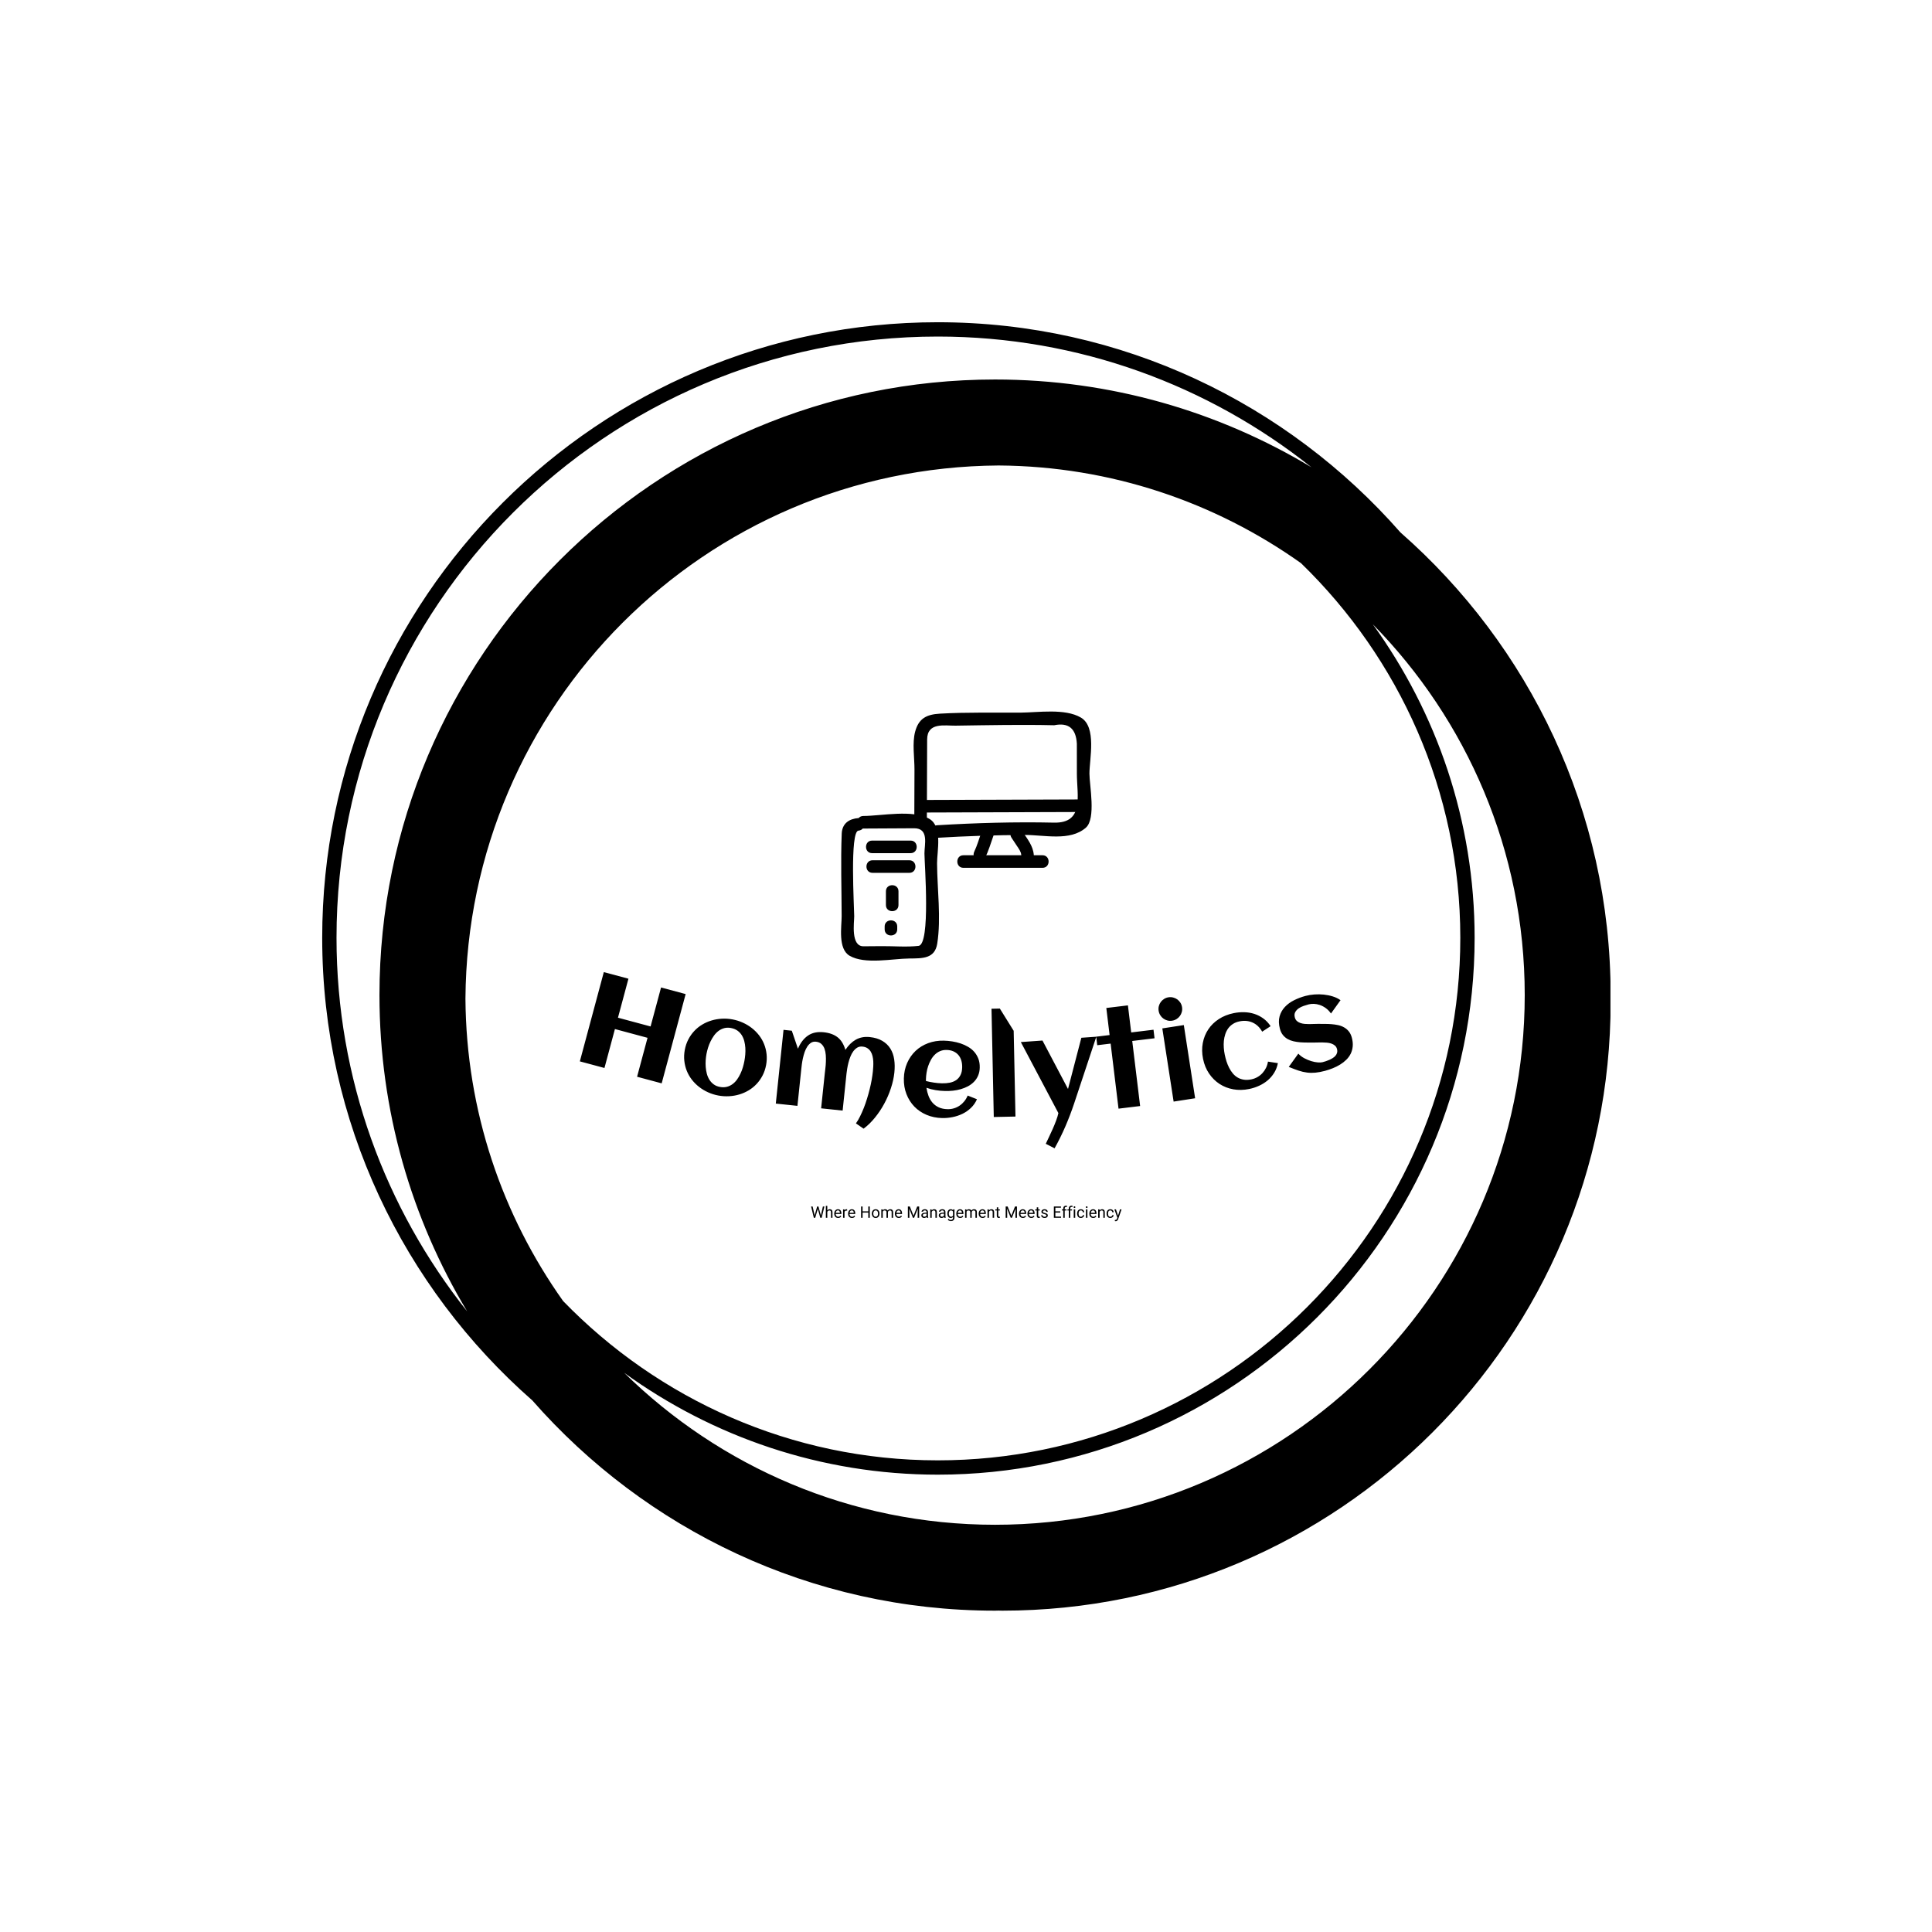 <svg xmlns="http://www.w3.org/2000/svg" version="1.1" xmlns:xlink="http://www.w3.org/1999/xlink" xmlns:svgjs="http://svgjs.dev/svgjs" width="1500" height="1500" viewBox="0 0 1500 1500"><rect width="1500" height="1500" fill="#ffffff"></rect><g transform="matrix(0.667,0,0,0.667,250.001,187.667)"><svg viewBox="0 0 320 360" data-background-color="#d498ca" preserveAspectRatio="xMidYMid meet" height="1687" width="1500" xmlns="http://www.w3.org/2000/svg" xmlns:xlink="http://www.w3.org/1999/xlink"><g id="tight-bounds" transform="matrix(1,0,0,1,-0,0)"><svg viewBox="0 0 320 360" height="360" width="320"><g><svg></svg></g><g><svg viewBox="0 0 320 360" height="360" width="320"><g><path transform="translate(-17.778,2.222) scale(3.556,3.556)" d="M95 52c0-12.871-5.692-24.431-14.682-32.318-7.887-8.99-19.447-14.682-32.318-14.682-23.71 0-43 19.29-43 43 0 12.868 5.69 24.426 14.677 32.313 7.887 8.993 19.449 14.687 32.323 14.687 0.084 0 0.166-0.006 0.25-0.006 0.084 0 0.166 0.006 0.25 0.006 23.472 0 42.5-19.028 42.5-42.5 0-0.084-0.006-0.166-0.006-0.25 0-0.084 0.006-0.166 0.006-0.25zM21.828 73.371c-4.245-5.978-6.77-13.259-6.822-21.121 0.135-20.511 16.732-37.109 37.244-37.244 7.862 0.052 15.144 2.577 21.121 6.822 6.853 6.645 11.129 15.93 11.129 26.172 0 20.126-16.374 36.5-36.5 36.5-10.242 0-19.527-4.276-26.172-11.129zM6 48c0-23.159 18.841-42 42-42 9.858 0 18.926 3.422 26.1 9.13-6.463-3.888-14.024-6.13-22.1-6.13-23.71 0-43 19.29-43 43 0 8.074 2.241 15.633 6.127 22.095-5.706-7.172-9.127-16.239-9.127-26.095zM52 89c-10.08 0-19.227-4.055-25.905-10.615 6.174 4.469 13.743 7.115 21.905 7.115 20.678 0 37.5-16.822 37.5-37.5 0-8.162-2.646-15.731-7.115-21.905 6.56 6.678 10.615 15.825 10.615 25.905 0 20.402-16.598 37-37 37z" fill="#000000" fill-rule="nonzero" stroke="none" stroke-width="1" stroke-linecap="butt" stroke-linejoin="miter" stroke-miterlimit="10" stroke-dasharray="" stroke-dashoffset="0" font-family="none" font-weight="none" font-size="none" text-anchor="none" style="mix-blend-mode: normal" data-fill-palette-color="tertiary"></path></g><g transform="matrix(1,0,0,1,64,116.7)"><svg viewBox="0 0 192 126.601" height="126.601" width="192"><g><svg viewBox="0 0 192 126.601" height="126.601" width="192"><g transform="matrix(1,0,0,1,0,64.726)"><svg viewBox="0 0 192 61.875" height="61.875" width="192"><g id="textblocktransform"><svg viewBox="0 0 192 61.875" height="61.875" width="192" id="textblock"><g><svg viewBox="0 0 192 43.769" height="43.769" width="192"><g transform="matrix(1,0,0,1,0,0)"><svg width="192" viewBox="0.182 -19.175 292.016 66.569" height="43.769" data-palette-color="#f1008d"><path d="M13.433 2.339l-3.951 14.709-9.3-2.498 9.059-33.725 9.3 2.499-3.956 14.727 12.323 3.311 3.956-14.728 9.291 2.496-9.059 33.724-9.291-2.496 3.951-14.708zM70.543 15.957v0c-0.268 1.428-0.709 2.733-1.323 3.914-0.616 1.187-1.36 2.248-2.234 3.183-0.875 0.942-1.871 1.749-2.987 2.421-1.108 0.667-2.288 1.189-3.539 1.566-1.244 0.377-2.544 0.602-3.9 0.673-1.351 0.079-2.711-0.009-4.081-0.266v0c-1.363-0.255-2.66-0.664-3.891-1.227-1.225-0.555-2.35-1.234-3.372-2.036-1.03-0.803-1.94-1.717-2.733-2.74-0.797-1.031-1.433-2.144-1.908-3.338-0.476-1.188-0.786-2.45-0.928-3.786-0.143-1.336-0.083-2.708 0.181-4.117v0c0.265-1.415 0.706-2.72 1.323-3.913 0.617-1.193 1.362-2.258 2.236-3.193 0.875-0.942 1.871-1.749 2.987-2.422 1.108-0.667 2.288-1.189 3.538-1.565 1.244-0.377 2.538-0.603 3.881-0.677 1.351-0.079 2.708 0.009 4.071 0.264v0c1.37 0.257 2.67 0.666 3.901 1.229 1.239 0.558 2.369 1.237 3.392 2.04 1.03 0.803 1.94 1.717 2.733 2.739 0.797 1.031 1.433 2.144 1.907 3.339 0.476 1.188 0.786 2.45 0.929 3.786 0.143 1.336 0.082 2.711-0.183 4.126zM62.346 14.422v0c0.144-0.767 0.253-1.584 0.327-2.452 0.073-0.861 0.082-1.721 0.025-2.579-0.056-0.858-0.191-1.697-0.403-2.518-0.218-0.828-0.536-1.572-0.955-2.234-0.419-0.662-0.96-1.231-1.623-1.708-0.67-0.478-1.49-0.808-2.46-0.989v0c-0.917-0.172-1.766-0.151-2.545 0.062-0.787 0.219-1.5 0.567-2.139 1.044-0.64 0.484-1.211 1.072-1.714 1.765-0.497 0.7-0.934 1.436-1.309 2.206-0.376 0.777-0.692 1.576-0.947 2.397-0.248 0.815-0.44 1.589-0.578 2.323v0c-0.136 0.727-0.236 1.516-0.3 2.365-0.059 0.857-0.054 1.719 0.013 2.587 0.068 0.867 0.209 1.711 0.422 2.531 0.219 0.821 0.54 1.573 0.961 2.256 0.423 0.676 0.961 1.259 1.616 1.747 0.649 0.481 1.432 0.808 2.35 0.979v0c0.957 0.179 1.831 0.167 2.621-0.038 0.798-0.203 1.516-0.544 2.155-1.02 0.638-0.471 1.203-1.046 1.697-1.727 0.487-0.682 0.916-1.415 1.287-2.201 0.371-0.785 0.678-1.592 0.922-2.422 0.242-0.823 0.435-1.614 0.577-2.374zM119.007 18.762v0c-0.2 1.91-0.634 3.878-1.302 5.906-0.662 2.029-1.503 3.985-2.525 5.869-1.015 1.885-2.188 3.642-3.518 5.272-1.324 1.638-2.754 3.026-4.288 4.166v0l-2.888-1.991c0.558-0.786 1.085-1.683 1.579-2.691 0.494-1.001 0.964-2.064 1.41-3.19 0.439-1.12 0.842-2.281 1.209-3.483 0.373-1.194 0.706-2.389 0.999-3.586 0.299-1.195 0.549-2.359 0.748-3.491 0.199-1.132 0.351-2.199 0.456-3.2v0c0.059-0.564 0.106-1.175 0.142-1.835 0.036-0.667 0.039-1.333 0.008-2-0.037-0.668-0.13-1.314-0.279-1.939-0.142-0.625-0.371-1.195-0.686-1.711-0.309-0.508-0.72-0.933-1.234-1.276-0.508-0.335-1.14-0.542-1.895-0.62v0c-0.736-0.077-1.386 0.053-1.951 0.388-0.565 0.343-1.066 0.807-1.503 1.391-0.437 0.591-0.803 1.27-1.099 2.037-0.301 0.759-0.549 1.531-0.745 2.315-0.197 0.79-0.353 1.545-0.468 2.264-0.115 0.719-0.199 1.326-0.252 1.823v0l-1.462 13.964-8.126-0.851 1.36-12.979c0.059-0.564 0.137-1.242 0.233-2.037 0.103-0.794 0.17-1.628 0.202-2.502 0.037-0.868 0.025-1.74-0.037-2.619-0.069-0.879-0.23-1.673-0.485-2.383-0.261-0.711-0.651-1.308-1.17-1.792-0.519-0.483-1.203-0.77-2.051-0.858v0c-0.723-0.076-1.35 0.06-1.883 0.406-0.533 0.353-0.999 0.83-1.397 1.432-0.398 0.602-0.732 1.291-1 2.067-0.262 0.777-0.482 1.558-0.658 2.345-0.17 0.787-0.302 1.537-0.397 2.25-0.088 0.715-0.157 1.304-0.205 1.769v0l-1.463 13.963-8.175-0.856 2.918-27.858 3.133 0.329 2.314 6.798c0.912-2.177 2.16-3.819 3.744-4.927 1.591-1.114 3.59-1.544 5.997-1.292v0c2.175 0.228 3.931 0.868 5.269 1.919 1.331 1.051 2.302 2.631 2.912 4.739v0c0.556-0.833 1.157-1.575 1.801-2.224 0.65-0.642 1.35-1.179 2.1-1.611 0.755-0.424 1.571-0.724 2.447-0.9 0.883-0.176 1.839-0.21 2.866-0.102v0c1.896 0.199 3.481 0.68 4.755 1.444 1.281 0.758 2.289 1.728 3.024 2.91 0.741 1.184 1.225 2.548 1.451 4.094 0.228 1.539 0.249 3.187 0.065 4.944zM130.943 21.974v0c0.995 0.249 1.994 0.448 2.998 0.597 0.997 0.156 2.005 0.245 3.024 0.268v0c1.066 0.024 2.058-0.054 2.976-0.234 0.918-0.186 1.718-0.508 2.403-0.967 0.677-0.465 1.218-1.09 1.622-1.874 0.411-0.778 0.629-1.76 0.656-2.946v0c0.021-0.953-0.089-1.826-0.332-2.618-0.242-0.799-0.61-1.487-1.104-2.065-0.501-0.578-1.117-1.032-1.85-1.362-0.739-0.337-1.602-0.516-2.589-0.538v0c-0.92-0.021-1.75 0.131-2.491 0.455-0.747 0.323-1.404 0.765-1.97 1.326-0.573 0.561-1.064 1.217-1.474 1.968-0.417 0.751-0.764 1.537-1.043 2.357-0.272 0.821-0.474 1.65-0.606 2.487-0.132 0.837-0.206 1.629-0.223 2.376v0c-0.003 0.127-0.006 0.253-0.008 0.379-0.003 0.133 0.001 0.263 0.011 0.391zM151.262 16.896v0c-0.026 1.146-0.235 2.165-0.629 3.057-0.387 0.892-0.907 1.667-1.562 2.326-0.655 0.666-1.408 1.226-2.258 1.68-0.85 0.448-1.755 0.811-2.715 1.089-0.96 0.279-1.948 0.47-2.964 0.574-1.016 0.104-2 0.145-2.953 0.124v0c-1.206-0.027-2.398-0.137-3.574-0.329-1.183-0.193-2.343-0.489-3.481-0.888v0c0.156 1.07 0.417 2.09 0.782 3.058 0.365 0.968 0.863 1.82 1.493 2.554 0.63 0.734 1.414 1.322 2.352 1.763 0.937 0.441 2.052 0.676 3.345 0.705v0c0.86 0.019 1.679-0.093 2.458-0.336 0.779-0.236 1.497-0.583 2.154-1.042 0.657-0.452 1.239-0.996 1.746-1.631 0.508-0.635 0.924-1.346 1.248-2.133v0l3.51 1.389c-0.562 1.268-1.316 2.355-2.263 3.26-0.947 0.912-2.014 1.659-3.201 2.239-1.186 0.574-2.443 0.992-3.769 1.256-1.32 0.264-2.626 0.381-3.919 0.353v0c-2.133-0.048-4.098-0.452-5.894-1.212-1.797-0.76-3.334-1.802-4.612-3.124-1.277-1.322-2.269-2.888-2.975-4.697-0.706-1.81-1.036-3.781-0.989-5.914v0c0.048-2.139 0.465-4.097 1.252-5.873 0.787-1.776 1.847-3.296 3.183-4.56 1.335-1.264 2.917-2.235 4.746-2.915 1.829-0.679 3.81-0.995 5.942-0.948v0c1.033 0.023 2.088 0.12 3.165 0.291 1.083 0.171 2.131 0.424 3.144 0.76 1.006 0.336 1.957 0.767 2.851 1.294 0.895 0.52 1.671 1.154 2.328 1.903 0.65 0.748 1.164 1.613 1.543 2.595 0.372 0.975 0.544 2.086 0.516 3.332zM164.08 3.002l0.68 32.393-8.198 0.172-0.859-40.901 3.15-0.066zM189.647 5.632l5.656-0.402-8.408 25.3c-0.964 2.889-2.06 5.757-3.288 8.605-1.234 2.855-2.592 5.608-4.074 8.259v0l-3.33-1.708c0.354-0.76 0.769-1.635 1.247-2.625 0.484-0.99 0.956-2.013 1.416-3.068 0.46-1.049 0.881-2.084 1.263-3.107 0.381-1.03 0.663-1.962 0.844-2.797v0l-14.188-26.832 8.179-0.581 9.642 18.302zM208.869 6.844l2.981 24.579-8.16 0.99-2.981-24.58-5.063 0.614-0.391-3.226 5.063-0.614-1.241-10.225 8.161-0.99 1.24 10.225 8.428-1.022 0.391 3.226zM227.688-5.929v0c0.094 0.606 0.067 1.197-0.08 1.773-0.153 0.583-0.396 1.103-0.731 1.56-0.34 0.464-0.762 0.853-1.267 1.167-0.511 0.315-1.07 0.519-1.676 0.613v0c-0.606 0.094-1.194 0.066-1.763-0.082-0.569-0.148-1.086-0.392-1.55-0.732-0.463-0.333-0.852-0.755-1.167-1.267-0.314-0.505-0.518-1.06-0.611-1.666v0c-0.095-0.613-0.068-1.204 0.08-1.773 0.148-0.569 0.392-1.086 0.732-1.55 0.341-0.457 0.76-0.843 1.259-1.155 0.497-0.32 1.049-0.526 1.654-0.62v0c0.606-0.094 1.201-0.064 1.785 0.089 0.576 0.147 1.095 0.387 1.558 0.72 0.457 0.341 0.846 0.76 1.166 1.257 0.313 0.498 0.517 1.053 0.611 1.666zM228.359 0.838l4.27 27.652-8.124 1.255-4.27-27.652zM261.148 1.252v0l-3.189 2.08c-0.91-1.624-2.11-2.77-3.601-3.439-1.492-0.675-3.149-0.826-4.971-0.454v0c-0.98 0.2-1.82 0.535-2.52 1.005-0.708 0.464-1.298 1.024-1.77 1.678-0.464 0.66-0.826 1.387-1.085 2.182-0.26 0.795-0.434 1.623-0.524 2.485-0.083 0.861-0.092 1.733-0.026 2.618 0.065 0.885 0.18 1.732 0.346 2.542v0c0.177 0.869 0.403 1.738 0.675 2.608 0.278 0.862 0.615 1.678 1.01 2.447 0.395 0.77 0.855 1.469 1.378 2.097 0.523 0.628 1.128 1.144 1.816 1.547 0.682 0.405 1.455 0.676 2.32 0.813 0.858 0.138 1.81 0.1 2.855-0.114v0c0.843-0.172 1.617-0.463 2.322-0.873 0.714-0.404 1.34-0.903 1.879-1.496 0.54-0.587 0.991-1.247 1.351-1.98 0.36-0.734 0.605-1.518 0.733-2.355v0l3.751 0.571c-0.266 1.361-0.738 2.583-1.415 3.668-0.675 1.091-1.498 2.044-2.467 2.861-0.977 0.812-2.06 1.489-3.249 2.032-1.195 0.544-2.433 0.946-3.714 1.207v0c-2.077 0.424-4.076 0.465-5.997 0.123-1.914-0.344-3.648-1.021-5.201-2.03-1.547-1.011-2.865-2.317-3.954-3.918-1.089-1.601-1.847-3.447-2.274-5.537v0c-0.431-2.11-0.463-4.117-0.098-6.022 0.36-1.904 1.053-3.621 2.081-5.151 1.021-1.529 2.349-2.824 3.983-3.886 1.627-1.06 3.496-1.806 5.606-2.237v0c1.326-0.271 2.653-0.389 3.98-0.354 1.327 0.035 2.595 0.246 3.803 0.632 1.216 0.391 2.351 0.966 3.404 1.724 1.053 0.758 1.974 1.733 2.762 2.926zM291.832 5.583v0c0.316 1.185 0.427 2.287 0.333 3.306-0.096 1.012-0.35 1.936-0.762 2.77-0.417 0.843-0.97 1.601-1.659 2.274-0.688 0.68-1.459 1.283-2.313 1.808-0.852 0.531-1.77 0.993-2.755 1.387-0.983 0.4-1.974 0.734-2.973 1v0c-1.34 0.357-2.548 0.587-3.625 0.688-1.083 0.103-2.143 0.089-3.178-0.042-1.042-0.129-2.108-0.376-3.199-0.741-1.091-0.364-2.322-0.829-3.695-1.395v0l3.611-5.01c0.632 0.687 1.382 1.263 2.251 1.728 0.868 0.459 1.738 0.823 2.61 1.094 0.879 0.269 1.702 0.432 2.47 0.49 0.769 0.064 1.373 0.037 1.811-0.079v0c0.361-0.096 0.764-0.214 1.21-0.354 0.444-0.146 0.892-0.317 1.343-0.514 0.451-0.196 0.884-0.425 1.296-0.687 0.415-0.256 0.767-0.553 1.056-0.892 0.289-0.339 0.488-0.72 0.596-1.142 0.115-0.424 0.103-0.893-0.035-1.409v0c-0.141-0.528-0.4-0.956-0.777-1.283-0.384-0.325-0.834-0.578-1.351-0.758-0.517-0.179-1.082-0.294-1.696-0.344-0.615-0.057-1.23-0.086-1.845-0.087-0.608-0.003-1.196 0.005-1.763 0.025-0.559 0.025-1.05 0.035-1.472 0.03v0c-0.768-0.009-1.58-0.013-2.435-0.012-0.855 0.001-1.709-0.03-2.561-0.093-0.853-0.069-1.687-0.195-2.502-0.378-0.808-0.185-1.552-0.466-2.232-0.843-0.676-0.386-1.269-0.89-1.78-1.512-0.511-0.623-0.894-1.411-1.149-2.364v0c-0.467-1.752-0.511-3.31-0.129-4.675 0.381-1.364 1.047-2.553 1.998-3.565 0.949-1.019 2.112-1.871 3.49-2.556 1.37-0.683 2.806-1.225 4.306-1.625v0c1.031-0.275 2.144-0.458 3.341-0.55 1.197-0.092 2.391-0.076 3.584 0.048 1.186 0.125 2.325 0.36 3.416 0.703 1.1 0.348 2.064 0.819 2.892 1.412v0l-3.605 5.029c-0.591-0.843-1.253-1.529-1.988-2.057-0.733-0.522-1.482-0.912-2.247-1.17-0.764-0.252-1.512-0.39-2.243-0.416-0.736-0.018-1.391 0.05-1.964 0.203v0c-0.567 0.151-1.195 0.343-1.886 0.576-0.69 0.232-1.315 0.541-1.875 0.924-0.553 0.382-0.987 0.853-1.299 1.413-0.313 0.56-0.365 1.232-0.155 2.018v0c0.15 0.56 0.406 1.006 0.77 1.337 0.364 0.331 0.797 0.581 1.298 0.751 0.496 0.178 1.041 0.295 1.635 0.35 0.586 0.051 1.182 0.074 1.789 0.071 0.6-0.001 1.179-0.018 1.736-0.049 0.564-0.033 1.071-0.044 1.523-0.034v0c0.776 0.014 1.596 0.019 2.457 0.017 0.86-0.009 1.717 0.021 2.571 0.091 0.852 0.063 1.69 0.18 2.516 0.353 0.826 0.173 1.584 0.454 2.274 0.843 0.688 0.382 1.288 0.884 1.799 1.507 0.519 0.627 0.908 1.424 1.166 2.39z" opacity="1" transform="matrix(1,0,0,1,0,0)" fill="#000000" class="wordmark-text-0" data-fill-palette-color="primary" id="text-0"></path></svg></g></svg></g><g transform="matrix(1,0,0,1,57.437,58.023)"><svg viewBox="0 0 77.126 3.851" height="3.851" width="77.126"><g transform="matrix(1,0,0,1,0,0)"><svg width="77.126" viewBox="1.49 -38.01 974.76 48.68" height="3.851" data-palette-color="#c53683"><path d="M13.48-10.72L20.51-35.55 23.97-35.55 21.97-25.95 14.4 0 10.96 0 13.48-10.72ZM6.23-35.55L11.82-11.18 13.48 0 10.08 0 1.49-35.55 6.23-35.55ZM33.06-11.21L38.53-35.55 43.29-35.55 34.69 0 31.3 0 33.06-11.21ZM24.49-35.55L31.32-10.72 33.81 0 30.37 0 23.07-25.95 21.09-35.55 24.49-35.55ZM52.34-37.5L52.34 0 47.78 0 47.78-37.5 52.34-37.5ZM51.27-14.23L49.36-14.31Q49.41-17.92 50.75-20.76 52.1-23.61 54.5-25.26 56.91-26.9 60.1-26.9L60.1-26.9Q62.72-26.9 64.61-25.94 66.5-24.98 67.54-22.88 68.58-20.78 68.58-17.31L68.58-17.31 68.58 0 64.01 0 64.01-17.36Q64.01-19.43 63.41-20.7 62.81-21.97 61.64-22.55 60.47-23.12 58.76-23.12L58.76-23.12Q57.08-23.12 55.71-22.41 54.34-21.7 53.34-20.46 52.34-19.21 51.8-17.61 51.27-16.02 51.27-14.23L51.27-14.23ZM86.3 0.49L86.3 0.49Q82.61 0.49 79.89-1.16 77.17-2.81 75.67-5.69 74.16-8.57 74.16-12.28L74.16-12.28 74.16-13.33Q74.16-17.63 75.81-20.67 77.46-23.71 80.11-25.31 82.76-26.9 85.71-26.9L85.71-26.9Q89.52-26.9 91.93-25.21 94.33-23.51 95.47-20.59 96.6-17.68 96.6-13.99L96.6-13.99 96.6-11.96 76.87-11.96 76.87-15.63 92.04-15.63 92.04-15.97Q91.94-17.72 91.33-19.4 90.72-21.07 89.37-22.16 88.03-23.24 85.71-23.24L85.71-23.24Q83.66-23.24 82.09-22.08 80.51-20.92 79.62-18.71 78.73-16.5 78.73-13.33L78.73-13.33 78.73-12.28Q78.73-9.77 79.66-7.7 80.59-5.64 82.34-4.41 84.1-3.17 86.54-3.17L86.54-3.17Q88.94-3.17 90.6-4.15 92.26-5.13 93.5-6.76L93.5-6.76 96.26-4.61Q94.99-2.66 92.61-1.09 90.23 0.49 86.3 0.49ZM106.41-22.27L106.41 0 101.85 0 101.85-26.42 106.29-26.42 106.41-22.27ZM114.64-26.56L114.64-22.39Q114.06-22.51 113.55-22.55 113.05-22.58 112.42-22.58L112.42-22.58Q110.34-22.58 108.92-21.73 107.49-20.87 106.71-19.37 105.93-17.87 105.73-15.94L105.73-15.94 104.44-15.21Q104.44-18.41 105.29-21.06 106.14-23.71 107.96-25.31 109.78-26.9 112.64-26.9L112.64-26.9Q113.1-26.9 113.75-26.79 114.4-26.68 114.64-26.56L114.64-26.56ZM129.78 0.49L129.78 0.49Q126.09 0.49 123.37-1.16 120.64-2.81 119.14-5.69 117.64-8.57 117.64-12.28L117.64-12.28 117.64-13.33Q117.64-17.63 119.29-20.67 120.94-23.71 123.59-25.31 126.24-26.9 129.19-26.9L129.19-26.9Q133-26.9 135.4-25.21 137.81-23.51 138.94-20.59 140.08-17.68 140.08-13.99L140.08-13.99 140.08-11.96 120.35-11.96 120.35-15.63 135.51-15.63 135.51-15.97Q135.41-17.72 134.8-19.4 134.19-21.07 132.85-22.16 131.51-23.24 129.19-23.24L129.19-23.24Q127.14-23.24 125.56-22.08 123.99-20.92 123.1-18.71 122.21-16.5 122.21-13.33L122.21-13.33 122.21-12.28Q122.21-9.77 123.13-7.7 124.06-5.64 125.82-4.41 127.58-3.17 130.02-3.17L130.02-3.17Q132.41-3.17 134.07-4.15 135.73-5.13 136.98-6.76L136.98-6.76 139.74-4.61Q138.47-2.66 136.09-1.09 133.71 0.49 129.78 0.49ZM181.63-20.26L181.63-16.46 162.44-16.46 162.44-20.26 181.63-20.26ZM163.17-35.55L163.17 0 158.43 0 158.43-35.55 163.17-35.55ZM185.78-35.55L185.78 0 181.04 0 181.04-35.55 185.78-35.55ZM192.22-12.92L192.22-13.48Q192.22-17.31 193.68-20.34 195.15-23.36 197.83-25.13 200.52-26.9 204.21-26.9L204.21-26.9Q207.94-26.9 210.65-25.13 213.36-23.36 214.81-20.34 216.27-17.31 216.27-13.48L216.27-13.48 216.27-12.92Q216.27-9.11 214.81-6.07 213.36-3.03 210.66-1.27 207.97 0.49 204.25 0.49L204.25 0.49Q200.54 0.49 197.85-1.27 195.15-3.03 193.68-6.07 192.22-9.11 192.22-12.92L192.22-12.92ZM196.78-13.48L196.78-12.92Q196.78-10.3 197.61-8.08 198.44-5.86 200.09-4.52 201.74-3.17 204.25-3.17L204.25-3.17Q206.75-3.17 208.39-4.52 210.04-5.86 210.87-8.08 211.7-10.3 211.7-12.92L211.7-12.92 211.7-13.48Q211.7-16.09 210.87-18.31 210.04-20.53 208.38-21.89 206.72-23.24 204.21-23.24L204.21-23.24Q201.74-23.24 200.08-21.89 198.42-20.53 197.6-18.31 196.78-16.09 196.78-13.48L196.78-13.48ZM226.47-21.17L226.47 0 221.9 0 221.9-26.42 226.23-26.42 226.47-21.17ZM225.54-14.23L223.42-14.31Q223.44-17.92 224.65-20.76 225.86-23.61 228.24-25.26 230.62-26.9 234.16-26.9L234.16-26.9Q237.87-26.9 240.29-24.73 242.7-22.56 242.7-17.6L242.7-17.6 242.7 0 238.14 0 238.14-17.38Q238.14-19.46 237.44-20.72 236.75-21.97 235.48-22.55 234.21-23.12 232.5-23.12L232.5-23.12Q230.52-23.12 229.19-22.41 227.86-21.7 227.06-20.46 226.25-19.21 225.9-17.61 225.54-16.02 225.54-14.23L225.54-14.23ZM242.66-16.72L239.6-15.8Q239.63-18.68 240.84-21.22 242.05-23.75 244.39-25.33 246.73-26.9 250.1-26.9L250.1-26.9Q252.93-26.9 254.91-25.9 256.89-24.9 257.91-22.8 258.94-20.7 258.94-17.36L258.94-17.36 258.94 0 254.37 0 254.37-17.41Q254.37-19.63 253.68-20.87 252.98-22.12 251.73-22.62 250.47-23.12 248.76-23.12L248.76-23.12Q247.27-23.12 246.13-22.61 245-22.09 244.23-21.2 243.46-20.31 243.06-19.17 242.66-18.02 242.66-16.72L242.66-16.72ZM276.74 0.49L276.74 0.49Q273.05 0.49 270.33-1.16 267.6-2.81 266.1-5.69 264.6-8.57 264.6-12.28L264.6-12.28 264.6-13.33Q264.6-17.63 266.25-20.67 267.9-23.71 270.55-25.31 273.2-26.9 276.15-26.9L276.15-26.9Q279.96-26.9 282.36-25.21 284.77-23.51 285.9-20.59 287.04-17.68 287.04-13.99L287.04-13.99 287.04-11.96 267.31-11.96 267.31-15.63 282.47-15.63 282.47-15.97Q282.37-17.72 281.76-19.4 281.15-21.07 279.81-22.16 278.47-23.24 276.15-23.24L276.15-23.24Q274.1-23.24 272.52-22.08 270.95-20.92 270.06-18.71 269.17-16.5 269.17-13.33L269.17-13.33 269.17-12.28Q269.17-9.77 270.09-7.7 271.02-5.64 272.78-4.41 274.54-3.17 276.98-3.17L276.98-3.17Q279.37-3.17 281.03-4.15 282.69-5.13 283.94-6.76L283.94-6.76 286.7-4.61Q285.43-2.66 283.05-1.09 280.67 0.49 276.74 0.49ZM306.88-35.55L311.5-35.55 323.09-6.49 334.69-35.55 339.3-35.55 324.87 0 321.29 0 306.88-35.55ZM305.39-35.55L309.45-35.55 310.1-13.89 310.1 0 305.39 0 305.39-35.55ZM336.74-35.55L340.79-35.55 340.79 0 336.08 0 336.08-13.89 336.74-35.55ZM363.93-4.52L363.93-18.12Q363.93-20.48 362.53-21.89 361.13-23.29 358.39-23.29L358.39-23.29Q356.71-23.29 355.43-22.71 354.14-22.12 353.44-21.17 352.73-20.21 352.73-19.09L352.73-19.09 348.16-19.09Q348.16-21 349.46-22.79 350.75-24.58 353.11-25.74 355.46-26.9 358.66-26.9L358.66-26.9Q361.54-26.9 363.76-25.93 365.99-24.95 367.24-22.99 368.5-21.02 368.5-18.07L368.5-18.07 368.5-5.76Q368.5-4.44 368.73-2.95 368.96-1.46 369.43-0.39L369.43-0.39 369.43 0 364.67 0Q364.33-0.78 364.13-2.09 363.93-3.39 363.93-4.52L363.93-4.52ZM364.72-16.02L364.76-12.84 360.22-12.84Q356.37-12.84 354.27-11.62 352.17-10.4 352.17-7.96L352.17-7.96Q352.17-6.05 353.45-4.74 354.73-3.42 357.2-3.42L357.2-3.42Q359.27-3.42 360.86-4.3 362.45-5.18 363.37-6.47 364.3-7.76 364.37-8.96L364.37-8.96 366.33-6.79Q366.16-5.76 365.4-4.52 364.64-3.27 363.39-2.14 362.13-1 360.41-0.26 358.69 0.49 356.54 0.49L356.54 0.49Q353.85 0.49 351.84-0.55 349.82-1.59 348.71-3.37 347.6-5.15 347.6-7.32L347.6-7.32Q347.6-11.6 350.82-13.81 354.05-16.02 359.49-16.02L359.49-16.02 364.72-16.02ZM380.14-20.78L380.14 0 375.58 0 375.58-26.42 379.9-26.42 380.14-20.78ZM379.07-14.23L377.16-14.31Q377.21-17.92 378.56-20.76 379.9-23.61 382.3-25.26 384.71-26.9 387.91-26.9L387.91-26.9Q390.52-26.9 392.41-25.94 394.3-24.98 395.34-22.88 396.38-20.78 396.38-17.31L396.38-17.31 396.38 0 391.81 0 391.81-17.36Q391.81-19.43 391.22-20.7 390.62-21.97 389.45-22.55 388.27-23.12 386.56-23.12L386.56-23.12Q384.88-23.12 383.51-22.41 382.15-21.7 381.14-20.46 380.14-19.21 379.61-17.61 379.07-16.02 379.07-14.23L379.07-14.23ZM418.76-4.52L418.76-18.12Q418.76-20.48 417.36-21.89 415.96-23.29 413.22-23.29L413.22-23.29Q411.54-23.29 410.26-22.71 408.97-22.12 408.27-21.17 407.56-20.21 407.56-19.09L407.56-19.09 402.99-19.09Q402.99-21 404.29-22.79 405.58-24.58 407.94-25.74 410.29-26.9 413.49-26.9L413.49-26.9Q416.37-26.9 418.59-25.93 420.81-24.95 422.07-22.99 423.33-21.02 423.33-18.07L423.33-18.07 423.33-5.76Q423.33-4.44 423.56-2.95 423.79-1.46 424.26-0.39L424.26-0.39 424.26 0 419.5 0Q419.15-0.78 418.96-2.09 418.76-3.39 418.76-4.52L418.76-4.52ZM419.55-16.02L419.59-12.84 415.05-12.84Q411.2-12.84 409.1-11.62 407-10.4 407-7.96L407-7.96Q407-6.05 408.28-4.74 409.56-3.42 412.03-3.42L412.03-3.42Q414.1-3.42 415.69-4.3 417.27-5.18 418.2-6.47 419.13-7.76 419.2-8.96L419.2-8.96 421.16-6.79Q420.99-5.76 420.23-4.52 419.47-3.27 418.21-2.14 416.96-1 415.24-0.26 413.51 0.49 411.37 0.49L411.37 0.49Q408.68 0.49 406.67-0.55 404.65-1.59 403.54-3.37 402.43-5.15 402.43-7.32L402.43-7.32Q402.43-11.6 405.65-13.81 408.88-16.02 414.32-16.02L414.32-16.02 419.55-16.02ZM447.52-26.42L451.67-26.42 451.67-0.56Q451.67 2.93 450.24 5.4 448.82 7.86 446.29 9.14 443.76 10.42 440.47 10.42L440.47 10.42Q439.1 10.42 437.25 10 435.41 9.57 433.64 8.56 431.87 7.54 430.68 5.83L430.68 5.83 433.04 3.17Q434.7 5.18 436.52 5.97 438.34 6.76 440.12 6.76L440.12 6.76Q443.32 6.76 445.21 4.94 447.11 3.13 447.11-0.34L447.11-0.34 447.11-20.61 447.52-26.42ZM429.33-12.92L429.33-13.43Q429.33-17.46 430.6-20.5 431.87-23.54 434.22-25.22 436.56-26.9 439.78-26.9L439.78-26.9Q442.27-26.9 444.14-26.04 446.01-25.17 447.31-23.54 448.62-21.9 449.39-19.58 450.16-17.26 450.45-14.36L450.45-14.36 450.45-11.99Q450.08-8.15 448.83-5.36 447.57-2.56 445.32-1.04 443.08 0.49 439.73 0.49L439.73 0.49Q436.56 0.49 434.23-1.26 431.9-3 430.61-6.03 429.33-9.06 429.33-12.92L429.33-12.92ZM433.9-13.43L433.9-12.92Q433.9-10.28 434.62-8.11 435.34-5.93 436.88-4.63 438.41-3.32 440.86-3.32L440.86-3.32Q443.1-3.32 444.54-4.27 445.98-5.22 446.86-6.79 447.74-8.35 448.23-10.18L448.23-10.18 448.23-16.11Q447.94-17.46 447.4-18.71 446.86-19.97 445.98-20.96 445.1-21.95 443.85-22.53 442.59-23.12 440.9-23.12L440.9-23.12Q438.44-23.12 436.89-21.8 435.34-20.48 434.62-18.27 433.9-16.06 433.9-13.43L433.9-13.43ZM469.47 0.49L469.47 0.49Q465.78 0.49 463.06-1.16 460.34-2.81 458.83-5.69 457.33-8.57 457.33-12.28L457.33-12.28 457.33-13.33Q457.33-17.63 458.98-20.67 460.63-23.71 463.28-25.31 465.93-26.9 468.88-26.9L468.88-26.9Q472.69-26.9 475.09-25.21 477.5-23.51 478.63-20.59 479.77-17.68 479.77-13.99L479.77-13.99 479.77-11.96 460.04-11.96 460.04-15.63 475.2-15.63 475.2-15.97Q475.11-17.72 474.5-19.4 473.89-21.07 472.54-22.16 471.2-23.24 468.88-23.24L468.88-23.24Q466.83-23.24 465.26-22.08 463.68-20.92 462.79-18.71 461.9-16.5 461.9-13.33L461.9-13.33 461.9-12.28Q461.9-9.77 462.83-7.7 463.75-5.64 465.51-4.41 467.27-3.17 469.71-3.17L469.71-3.17Q472.1-3.17 473.76-4.15 475.42-5.13 476.67-6.76L476.67-6.76 479.43-4.61Q478.16-2.66 475.78-1.09 473.4 0.49 469.47 0.49ZM489.56-21.17L489.56 0 484.99 0 484.99-26.42 489.31-26.42 489.56-21.17ZM488.63-14.23L486.51-14.31Q486.53-17.92 487.74-20.76 488.95-23.61 491.33-25.26 493.71-26.9 497.25-26.9L497.25-26.9Q500.96-26.9 503.38-24.73 505.79-22.56 505.79-17.6L505.79-17.6 505.79 0 501.23 0 501.23-17.38Q501.23-19.46 500.53-20.72 499.84-21.97 498.57-22.55 497.3-23.12 495.59-23.12L495.59-23.12Q493.61-23.12 492.28-22.41 490.95-21.7 490.14-20.46 489.34-19.21 488.98-17.61 488.63-16.02 488.63-14.23L488.63-14.23ZM505.74-16.72L502.69-15.8Q502.72-18.68 503.92-21.22 505.13-23.75 507.48-25.33 509.82-26.9 513.19-26.9L513.19-26.9Q516.02-26.9 518-25.9 519.98-24.9 521-22.8 522.03-20.7 522.03-17.36L522.03-17.36 522.03 0 517.46 0 517.46-17.41Q517.46-19.63 516.77-20.87 516.07-22.12 514.81-22.62 513.56-23.12 511.85-23.12L511.85-23.12Q510.36-23.12 509.22-22.61 508.09-22.09 507.32-21.2 506.55-20.31 506.15-19.17 505.74-18.02 505.74-16.72L505.74-16.72ZM539.82 0.49L539.82 0.49Q536.14 0.49 533.41-1.16 530.69-2.81 529.19-5.69 527.69-8.57 527.69-12.28L527.69-12.28 527.69-13.33Q527.69-17.63 529.34-20.67 530.99-23.71 533.63-25.31 536.28-26.9 539.24-26.9L539.24-26.9Q543.05-26.9 545.45-25.21 547.86-23.51 548.99-20.59 550.13-17.68 550.13-13.99L550.13-13.99 550.13-11.96 530.4-11.96 530.4-15.63 545.56-15.63 545.56-15.97Q545.46-17.72 544.85-19.4 544.24-21.07 542.9-22.16 541.56-23.24 539.24-23.24L539.24-23.24Q537.19-23.24 535.61-22.08 534.04-20.92 533.15-18.71 532.25-16.5 532.25-13.33L532.25-13.33 532.25-12.28Q532.25-9.77 533.18-7.7 534.11-5.64 535.87-4.41 537.63-3.17 540.07-3.17L540.07-3.17Q542.46-3.17 544.12-4.15 545.78-5.13 547.03-6.76L547.03-6.76 549.78-4.61Q548.51-2.66 546.13-1.09 543.75 0.49 539.82 0.49ZM559.94-20.78L559.94 0 555.37 0 555.37-26.42 559.69-26.42 559.94-20.78ZM558.86-14.23L556.96-14.31Q557.01-17.92 558.35-20.76 559.69-23.61 562.1-25.26 564.5-26.9 567.7-26.9L567.7-26.9Q570.31-26.9 572.21-25.94 574.1-24.98 575.14-22.88 576.17-20.78 576.17-17.31L576.17-17.31 576.17 0 571.61 0 571.61-17.36Q571.61-19.43 571.01-20.7 570.41-21.97 569.24-22.55 568.07-23.12 566.36-23.12L566.36-23.12Q564.67-23.12 563.31-22.41 561.94-21.7 560.94-20.46 559.94-19.21 559.4-17.61 558.86-16.02 558.86-14.23L558.86-14.23ZM594.09-26.42L594.09-22.97 579.78-22.97 579.78-26.42 594.09-26.42ZM584.59-32.84L589.16-32.84 589.16-6.54Q589.16-5.18 589.57-4.49 589.99-3.81 590.65-3.59 591.31-3.37 592.06-3.37L592.06-3.37Q592.63-3.37 593.25-3.47 593.87-3.56 594.16-3.64L594.16-3.64 594.19 0Q593.65 0.17 592.78 0.33 591.92 0.49 590.7 0.49L590.7 0.49Q589.04 0.49 587.65-0.17 586.25-0.83 585.42-2.38 584.59-3.93 584.59-6.57L584.59-6.57 584.59-32.84ZM613.93-35.55L618.55-35.55 630.15-6.49 641.74-35.55 646.36-35.55 631.93 0 628.34 0 613.93-35.55ZM612.44-35.55L616.5-35.55 617.16-13.89 617.16 0 612.44 0 612.44-35.55ZM643.79-35.55L647.85-35.55 647.85 0 643.13 0 643.13-13.89 643.79-35.55ZM666.4 0.49L666.4 0.49Q662.71 0.49 659.99-1.16 657.27-2.81 655.77-5.69 654.26-8.57 654.26-12.28L654.26-12.28 654.26-13.33Q654.26-17.63 655.91-20.67 657.56-23.71 660.21-25.31 662.86-26.9 665.81-26.9L665.81-26.9Q669.62-26.9 672.03-25.21 674.43-23.51 675.57-20.59 676.7-17.68 676.7-13.99L676.7-13.99 676.7-11.96 656.97-11.96 656.97-15.63 672.13-15.63 672.13-15.97Q672.04-17.72 671.43-19.4 670.82-21.07 669.47-22.16 668.13-23.24 665.81-23.24L665.81-23.24Q663.76-23.24 662.19-22.08 660.61-20.92 659.72-18.71 658.83-16.5 658.83-13.33L658.83-13.33 658.83-12.28Q658.83-9.77 659.76-7.7 660.68-5.64 662.44-4.41 664.2-3.17 666.64-3.17L666.64-3.17Q669.03-3.17 670.69-4.15 672.35-5.13 673.6-6.76L673.6-6.76 676.36-4.61Q675.09-2.66 672.71-1.09 670.33 0.49 666.4 0.49ZM692.93 0.49L692.93 0.49Q689.25 0.49 686.52-1.16 683.8-2.81 682.3-5.69 680.8-8.57 680.8-12.28L680.8-12.28 680.8-13.33Q680.8-17.63 682.45-20.67 684.1-23.71 686.74-25.31 689.39-26.9 692.35-26.9L692.35-26.9Q696.16-26.9 698.56-25.21 700.97-23.51 702.1-20.59 703.24-17.68 703.24-13.99L703.24-13.99 703.24-11.96 683.51-11.96 683.51-15.63 698.67-15.63 698.67-15.97Q698.57-17.72 697.96-19.4 697.35-21.07 696.01-22.16 694.67-23.24 692.35-23.24L692.35-23.24Q690.3-23.24 688.72-22.08 687.15-20.92 686.26-18.71 685.36-16.5 685.36-13.33L685.36-13.33 685.36-12.28Q685.36-9.77 686.29-7.7 687.22-5.64 688.98-4.41 690.74-3.17 693.18-3.17L693.18-3.17Q695.57-3.17 697.23-4.15 698.89-5.13 700.14-6.76L700.14-6.76 702.89-4.61Q701.62-2.66 699.24-1.09 696.86 0.49 692.93 0.49ZM719.59-26.42L719.59-22.97 705.28-22.97 705.28-26.42 719.59-26.42ZM710.09-32.84L714.66-32.84 714.66-6.54Q714.66-5.18 715.07-4.49 715.49-3.81 716.15-3.59 716.81-3.37 717.56-3.37L717.56-3.37Q718.13-3.37 718.75-3.47 719.37-3.56 719.66-3.64L719.66-3.64 719.69 0Q719.15 0.17 718.28 0.33 717.42 0.49 716.2 0.49L716.2 0.49Q714.54 0.49 713.15-0.17 711.75-0.83 710.92-2.38 710.09-3.93 710.09-6.57L710.09-6.57 710.09-32.84ZM740.22-7.01L740.22-7.01Q740.22-7.98 739.79-8.83 739.36-9.67 738.07-10.36 736.78-11.06 734.16-11.6L734.16-11.6Q731.23-12.21 729.1-13.15 726.96-14.09 725.8-15.55 724.64-17.02 724.64-19.19L724.64-19.19Q724.64-21.29 725.85-23.03 727.06-24.78 729.27-25.84 731.48-26.9 734.43-26.9L734.43-26.9Q737.61-26.9 739.86-25.79 742.12-24.68 743.32-22.81 744.52-20.95 744.52-18.68L744.52-18.68 739.95-18.68Q739.95-20.31 738.52-21.78 737.09-23.24 734.43-23.24L734.43-23.24Q732.58-23.24 731.42-22.67 730.26-22.09 729.73-21.2 729.21-20.31 729.21-19.34L729.21-19.34Q729.21-18.36 729.7-17.64 730.18-16.92 731.49-16.36 732.8-15.8 735.29-15.23L735.29-15.23Q738.53-14.5 740.63-13.48 742.73-12.45 743.76-10.96 744.78-9.47 744.78-7.32L744.78-7.32Q744.78-5.03 743.51-3.26 742.24-1.49 739.95-0.5 737.65 0.49 734.55 0.49L734.55 0.49Q731.06 0.49 728.65-0.76 726.23-2 724.98-3.97 723.74-5.93 723.74-8.13L723.74-8.13 728.3-8.13Q728.43-6.27 729.39-5.19 730.35-4.1 731.76-3.64 733.16-3.17 734.55-3.17L734.55-3.17Q736.41-3.17 737.67-3.67 738.92-4.17 739.57-5.04 740.22-5.91 740.22-7.01ZM786.33-3.81L786.33 0 767.56 0 767.56-3.81 786.33-3.81ZM768.48-35.55L768.48 0 763.75 0 763.75-35.55 768.48-35.55ZM783.84-20.26L783.84-16.46 767.56-16.46 767.56-20.26 783.84-20.26ZM786.09-35.55L786.09-31.71 767.56-31.71 767.56-35.55 786.09-35.55ZM797.8 0L793.24 0 793.24-29.22Q793.24-33.47 795.57-35.74 797.9-38.01 801.95-38.01L801.95-38.01Q802.74-38.01 803.52-37.92 804.3-37.82 805.05-37.62L805.05-37.62 804.81-33.98Q804.3-34.08 803.65-34.13 803-34.18 802.37-34.18L802.37-34.18Q800.22-34.18 799.01-32.9 797.8-31.62 797.8-29.22L797.8-29.22 797.8 0ZM803.42-26.42L803.42-22.97 789.09-22.97 789.09-26.42 803.42-26.42ZM815.18 0L810.62 0 810.62-29.22Q810.62-33.47 812.95-35.74 815.28-38.01 819.33-38.01L819.33-38.01Q820.12-38.01 820.9-37.92 821.68-37.82 822.43-37.62L822.43-37.62 822.19-33.98Q821.68-34.08 821.03-34.13 820.38-34.18 819.75-34.18L819.75-34.18Q817.6-34.18 816.39-32.9 815.18-31.62 815.18-29.22L815.18-29.22 815.18 0ZM820.8-26.42L820.8-22.97 806.47-22.97 806.47-26.42 820.8-26.42ZM830.73-26.42L830.73 0 826.17 0 826.17-26.42 830.73-26.42ZM825.83-33.45L825.83-33.45Q825.83-34.52 826.5-35.28 827.17-36.04 828.49-36.04L828.49-36.04Q829.81-36.04 830.5-35.28 831.2-34.52 831.2-33.45L831.2-33.45Q831.2-32.4 830.5-31.65 829.81-30.91 828.49-30.91L828.49-30.91Q827.17-30.91 826.5-31.65 825.83-32.4 825.83-33.45ZM848.53-3.17L848.53-3.17Q850.14-3.17 851.51-3.85 852.87-4.52 853.75-5.69 854.63-6.86 854.75-8.35L854.75-8.35 859.08-8.35Q858.95-6.01 857.49-3.99 856.02-1.98 853.68-0.74 851.34 0.49 848.53 0.49L848.53 0.49Q844.55 0.49 841.94-1.33 839.32-3.15 838.04-6.15 836.76-9.16 836.76-12.7L836.76-12.7 836.76-13.72Q836.76-17.29 838.05-20.28 839.35-23.27 841.96-25.09 844.57-26.9 848.53-26.9L848.53-26.9Q851.63-26.9 853.96-25.65 856.29-24.39 857.62-22.23 858.95-20.07 859.08-17.33L859.08-17.33 854.75-17.33Q854.63-18.97 853.84-20.31 853.04-21.66 851.69-22.45 850.34-23.24 848.53-23.24L848.53-23.24Q845.77-23.24 844.19-21.83 842.62-20.41 841.97-18.23 841.33-16.04 841.33-13.72L841.33-13.72 841.33-12.7Q841.33-10.38 841.96-8.18 842.6-5.98 844.17-4.58 845.75-3.17 848.53-3.17ZM869.08-26.42L869.08 0 864.52 0 864.52-26.42 869.08-26.42ZM864.18-33.45L864.18-33.45Q864.18-34.52 864.85-35.28 865.52-36.04 866.84-36.04L866.84-36.04Q868.15-36.04 868.85-35.28 869.55-34.52 869.55-33.45L869.55-33.45Q869.55-32.4 868.85-31.65 868.15-30.91 866.84-30.91L866.84-30.91Q865.52-30.91 864.85-31.65 864.18-32.4 864.18-33.45ZM887.27 0.49L887.27 0.49Q883.58 0.49 880.86-1.16 878.14-2.81 876.64-5.69 875.13-8.57 875.13-12.28L875.13-12.28 875.13-13.33Q875.13-17.63 876.78-20.67 878.43-23.71 881.08-25.31 883.73-26.9 886.68-26.9L886.68-26.9Q890.49-26.9 892.9-25.21 895.3-23.51 896.44-20.59 897.57-17.68 897.57-13.99L897.57-13.99 897.57-11.96 877.84-11.96 877.84-15.63 893.01-15.63 893.01-15.97Q892.91-17.72 892.3-19.4 891.69-21.07 890.34-22.16 889-23.24 886.68-23.24L886.68-23.24Q884.63-23.24 883.06-22.08 881.48-20.92 880.59-18.71 879.7-16.5 879.7-13.33L879.7-13.33 879.7-12.28Q879.7-9.77 880.63-7.7 881.56-5.64 883.31-4.41 885.07-3.17 887.51-3.17L887.51-3.17Q889.91-3.17 891.57-4.15 893.23-5.13 894.47-6.76L894.47-6.76 897.23-4.61Q895.96-2.66 893.58-1.09 891.2 0.49 887.27 0.49ZM907.38-20.78L907.38 0 902.82 0 902.82-26.42 907.14-26.42 907.38-20.78ZM906.31-14.23L904.4-14.31Q904.45-17.92 905.8-20.76 907.14-23.61 909.54-25.26 911.95-26.9 915.15-26.9L915.15-26.9Q917.76-26.9 919.65-25.94 921.54-24.98 922.58-22.88 923.62-20.78 923.62-17.31L923.62-17.31 923.62 0 919.05 0 919.05-17.36Q919.05-19.43 918.45-20.7 917.86-21.97 916.68-22.55 915.51-23.12 913.8-23.12L913.8-23.12Q912.12-23.12 910.75-22.41 909.39-21.7 908.38-20.46 907.38-19.21 906.85-17.61 906.31-16.02 906.31-14.23L906.31-14.23ZM941.02-3.17L941.02-3.17Q942.63-3.17 944-3.85 945.37-4.52 946.25-5.69 947.13-6.86 947.25-8.35L947.25-8.35 951.57-8.35Q951.45-6.01 949.98-3.99 948.52-1.98 946.17-0.74 943.83 0.49 941.02 0.49L941.02 0.49Q937.04 0.49 934.43-1.33 931.82-3.15 930.54-6.15 929.26-9.16 929.26-12.7L929.26-12.7 929.26-13.72Q929.26-17.29 930.55-20.28 931.84-23.27 934.46-25.09 937.07-26.9 941.02-26.9L941.02-26.9Q944.12-26.9 946.46-25.65 948.79-24.39 950.12-22.23 951.45-20.07 951.57-17.33L951.57-17.33 947.25-17.33Q947.13-18.97 946.33-20.31 945.54-21.66 944.18-22.45 942.83-23.24 941.02-23.24L941.02-23.24Q938.26-23.24 936.69-21.83 935.12-20.41 934.47-18.23 933.82-16.04 933.82-13.72L933.82-13.72 933.82-12.7Q933.82-10.38 934.46-8.18 935.09-5.98 936.67-4.58 938.24-3.17 941.02-3.17ZM964.04-2.73L971.39-26.42 976.25-26.42 965.65 4.08Q965.29 5.05 964.69 6.19 964.09 7.32 963.18 8.35 962.26 9.38 960.94 10.02 959.62 10.67 957.82 10.67L957.82 10.67Q957.45 10.67 956.94 10.6 956.43 10.52 955.96 10.44 955.5 10.35 955.25 10.28L955.25 10.28 955.25 6.64Q955.45 6.67 955.88 6.71 956.3 6.76 956.47 6.76L956.47 6.76Q958.77 6.76 960.06 5.81 961.36 4.86 962.16 2.42L962.16 2.42 964.04-2.73ZM958.72-26.42L965.53-5.88 966.7-1.12 963.43 0.51 953.74-26.42 958.72-26.42Z" opacity="1" transform="matrix(1,0,0,1,0,0)" fill="#000000" class="slogan-text-1" data-fill-palette-color="secondary" id="text-1"></path></svg></g></svg></g></svg></g></svg></g><g transform="matrix(1,0,0,1,64.878,0)"><svg viewBox="0 0 62.245 61.875" height="61.875" width="62.245"><g><svg xmlns="http://www.w3.org/2000/svg" xmlns:xlink="http://www.w3.org/1999/xlink" version="1.1" x="0" y="0" viewBox="1.066 1.214 49.868 49.572" enable-background="new 0 0 52 52" xml:space="preserve" height="61.875" width="62.245" class="icon-icon-0" data-fill-palette-color="accent" id="icon-0"><g fill="#c53683" data-fill-palette-color="accent"><g fill="#c53683" data-fill-palette-color="accent"><path d="M5.501 24.501c2.246-0.012 4.493-0.024 6.739-0.036 1.123-0.006 2.246-0.012 3.369-0.019 3.024-0.016 2.047 3.272 2.057 5.021 0.011 2.063 1.25 18.099-1.172 18.381-2.365 0.275-4.921 0.037-7.303 0.055-1.217 0.009-2.435 0.018-3.652 0.028-2.578 0.019-1.848-4.734-1.85-5.992C3.685 40.176 2.786 25.05 4.533 24.916c1.597-0.123 1.609-2.624 0-2.5-1.828 0.141-3.246 1.035-3.33 3.105-0.221 5.457-0.025 10.957-0.014 16.418 0.004 2.05-0.783 6.491 1.576 7.873 3.047 1.785 8.536 0.575 11.904 0.55 2.67-0.02 5.071 0.031 5.545-2.976 0.795-5.043-0.011-10.852-0.038-15.965-0.012-2.369 1.14-7.282-1.517-8.837-3.287-1.925-9.513-0.602-13.158-0.583C3.889 22.01 3.889 24.51 5.501 24.501L5.501 24.501z" fill="#000000" data-fill-palette-color="accent"></path></g><g fill="#c53683" data-fill-palette-color="accent"><path d="M7.249 29.399c2.556 0 5.111 0 7.667 0 1.612 0 1.612-2.5 0-2.5-2.556 0-5.111 0-7.667 0C5.637 26.899 5.637 29.399 7.249 29.399L7.249 29.399z" fill="#000000" data-fill-palette-color="accent"></path></g><g fill="#c53683" data-fill-palette-color="accent"><path d="M7.332 33.316c2.444 0 4.889 0 7.334 0 1.612 0 1.612-2.5 0-2.5-2.444 0-4.889 0-7.334 0C5.72 30.816 5.72 33.316 7.332 33.316L7.332 33.316z" fill="#000000" data-fill-palette-color="accent"></path></g><g fill="#c53683" data-fill-palette-color="accent"><path d="M9.999 36.983c0 0.917 0 1.833 0 2.75 0 1.612 2.5 1.612 2.5 0 0-0.917 0-1.833 0-2.75C12.499 35.371 9.999 35.371 9.999 36.983L9.999 36.983z" fill="#000000" data-fill-palette-color="accent"></path></g><g fill="#c53683" data-fill-palette-color="accent"><path d="M9.749 43.983c0 0.194 0 0.389 0 0.583 0 1.612 2.5 1.612 2.5 0 0-0.194 0-0.389 0-0.583C12.249 42.371 9.749 42.371 9.749 43.983L9.749 43.983z" fill="#000000" data-fill-palette-color="accent"></path></g><g fill="#c53683" data-fill-palette-color="accent"><path d="M18.147 22.733c0.012-3.323 0.023-6.646 0.035-9.969 0.007-1.994 0.014-3.988 0.021-5.981 0.012-3.491 3.485-2.727 5.65-2.758 6.535-0.095 13.101-0.231 19.635-0.082 2.839-0.583 4.342 0.644 4.508 3.682 0.001 1.986 0.003 3.973 0.005 5.959 0.003 4.34 1.529 9.876-4.565 9.741-7.76-0.171-15.524 0.055-23.27 0.519-1.602 0.096-1.611 2.596 0 2.5 5.813-0.348 11.626-0.537 17.45-0.568 3.879-0.02 9.044 1.318 12.185-1.461 2.041-1.806 0.701-8.434 0.7-10.731-0.002-2.914 1.488-9.3-1.708-11.172C45.618 0.552 40.299 1.407 36.83 1.432 31.477 1.47 26.086 1.329 20.741 1.637c-2.73 0.158-4.23 0.999-4.926 3.583-0.609 2.266-0.125 5.214-0.133 7.544-0.012 3.323-0.023 6.646-0.035 9.969C15.642 24.346 18.142 24.345 18.147 22.733L18.147 22.733z" fill="#000000" data-fill-palette-color="accent"></path></g><g fill="#c53683" data-fill-palette-color="accent"><path d="M17.416 21.312c10.528-0.035 21.056-0.07 31.583-0.104 1.612-0.005 1.612-2.505 0-2.5-10.528 0.035-21.056 0.07-31.583 0.104C15.804 18.818 15.803 21.318 17.416 21.312L17.416 21.312z" fill="#000000" data-fill-palette-color="accent"></path></g><g fill="#c53683" data-fill-palette-color="accent"><path d="M25.416 32.316c5.25 0 10.5 0 15.75 0 1.612 0 1.612-2.5 0-2.5-5.25 0-10.5 0-15.75 0C23.803 29.816 23.803 32.316 25.416 32.316L25.416 32.316z" fill="#000000" data-fill-palette-color="accent"></path></g><g fill="#c53683" data-fill-palette-color="accent"><path d="M34.996 26.338c0.368 0.556 0.737 1.111 1.105 1.667 0.343 0.518 0.774 1.087 0.826 1.727 0.129 1.595 2.63 1.608 2.5 0-0.146-1.799-1.309-3.202-2.272-4.656C36.269 23.739 34.102 24.99 34.996 26.338L34.996 26.338z" fill="#000000" data-fill-palette-color="accent"></path></g><g fill="#c53683" data-fill-palette-color="accent"><path d="M29.002 25.219c-0.45 1.295-0.837 2.639-1.423 3.879-0.685 1.449 1.47 2.719 2.159 1.262 0.681-1.441 1.153-2.974 1.675-4.477C31.943 24.356 29.528 23.706 29.002 25.219L29.002 25.219z" fill="#000000" data-fill-palette-color="accent"></path></g></g></svg></g></svg></g><g></g></svg></g></svg></g></svg></g><defs></defs></svg><rect width="320" height="360" fill="none" stroke="none" visibility="hidden"></rect></g></svg></g></svg>